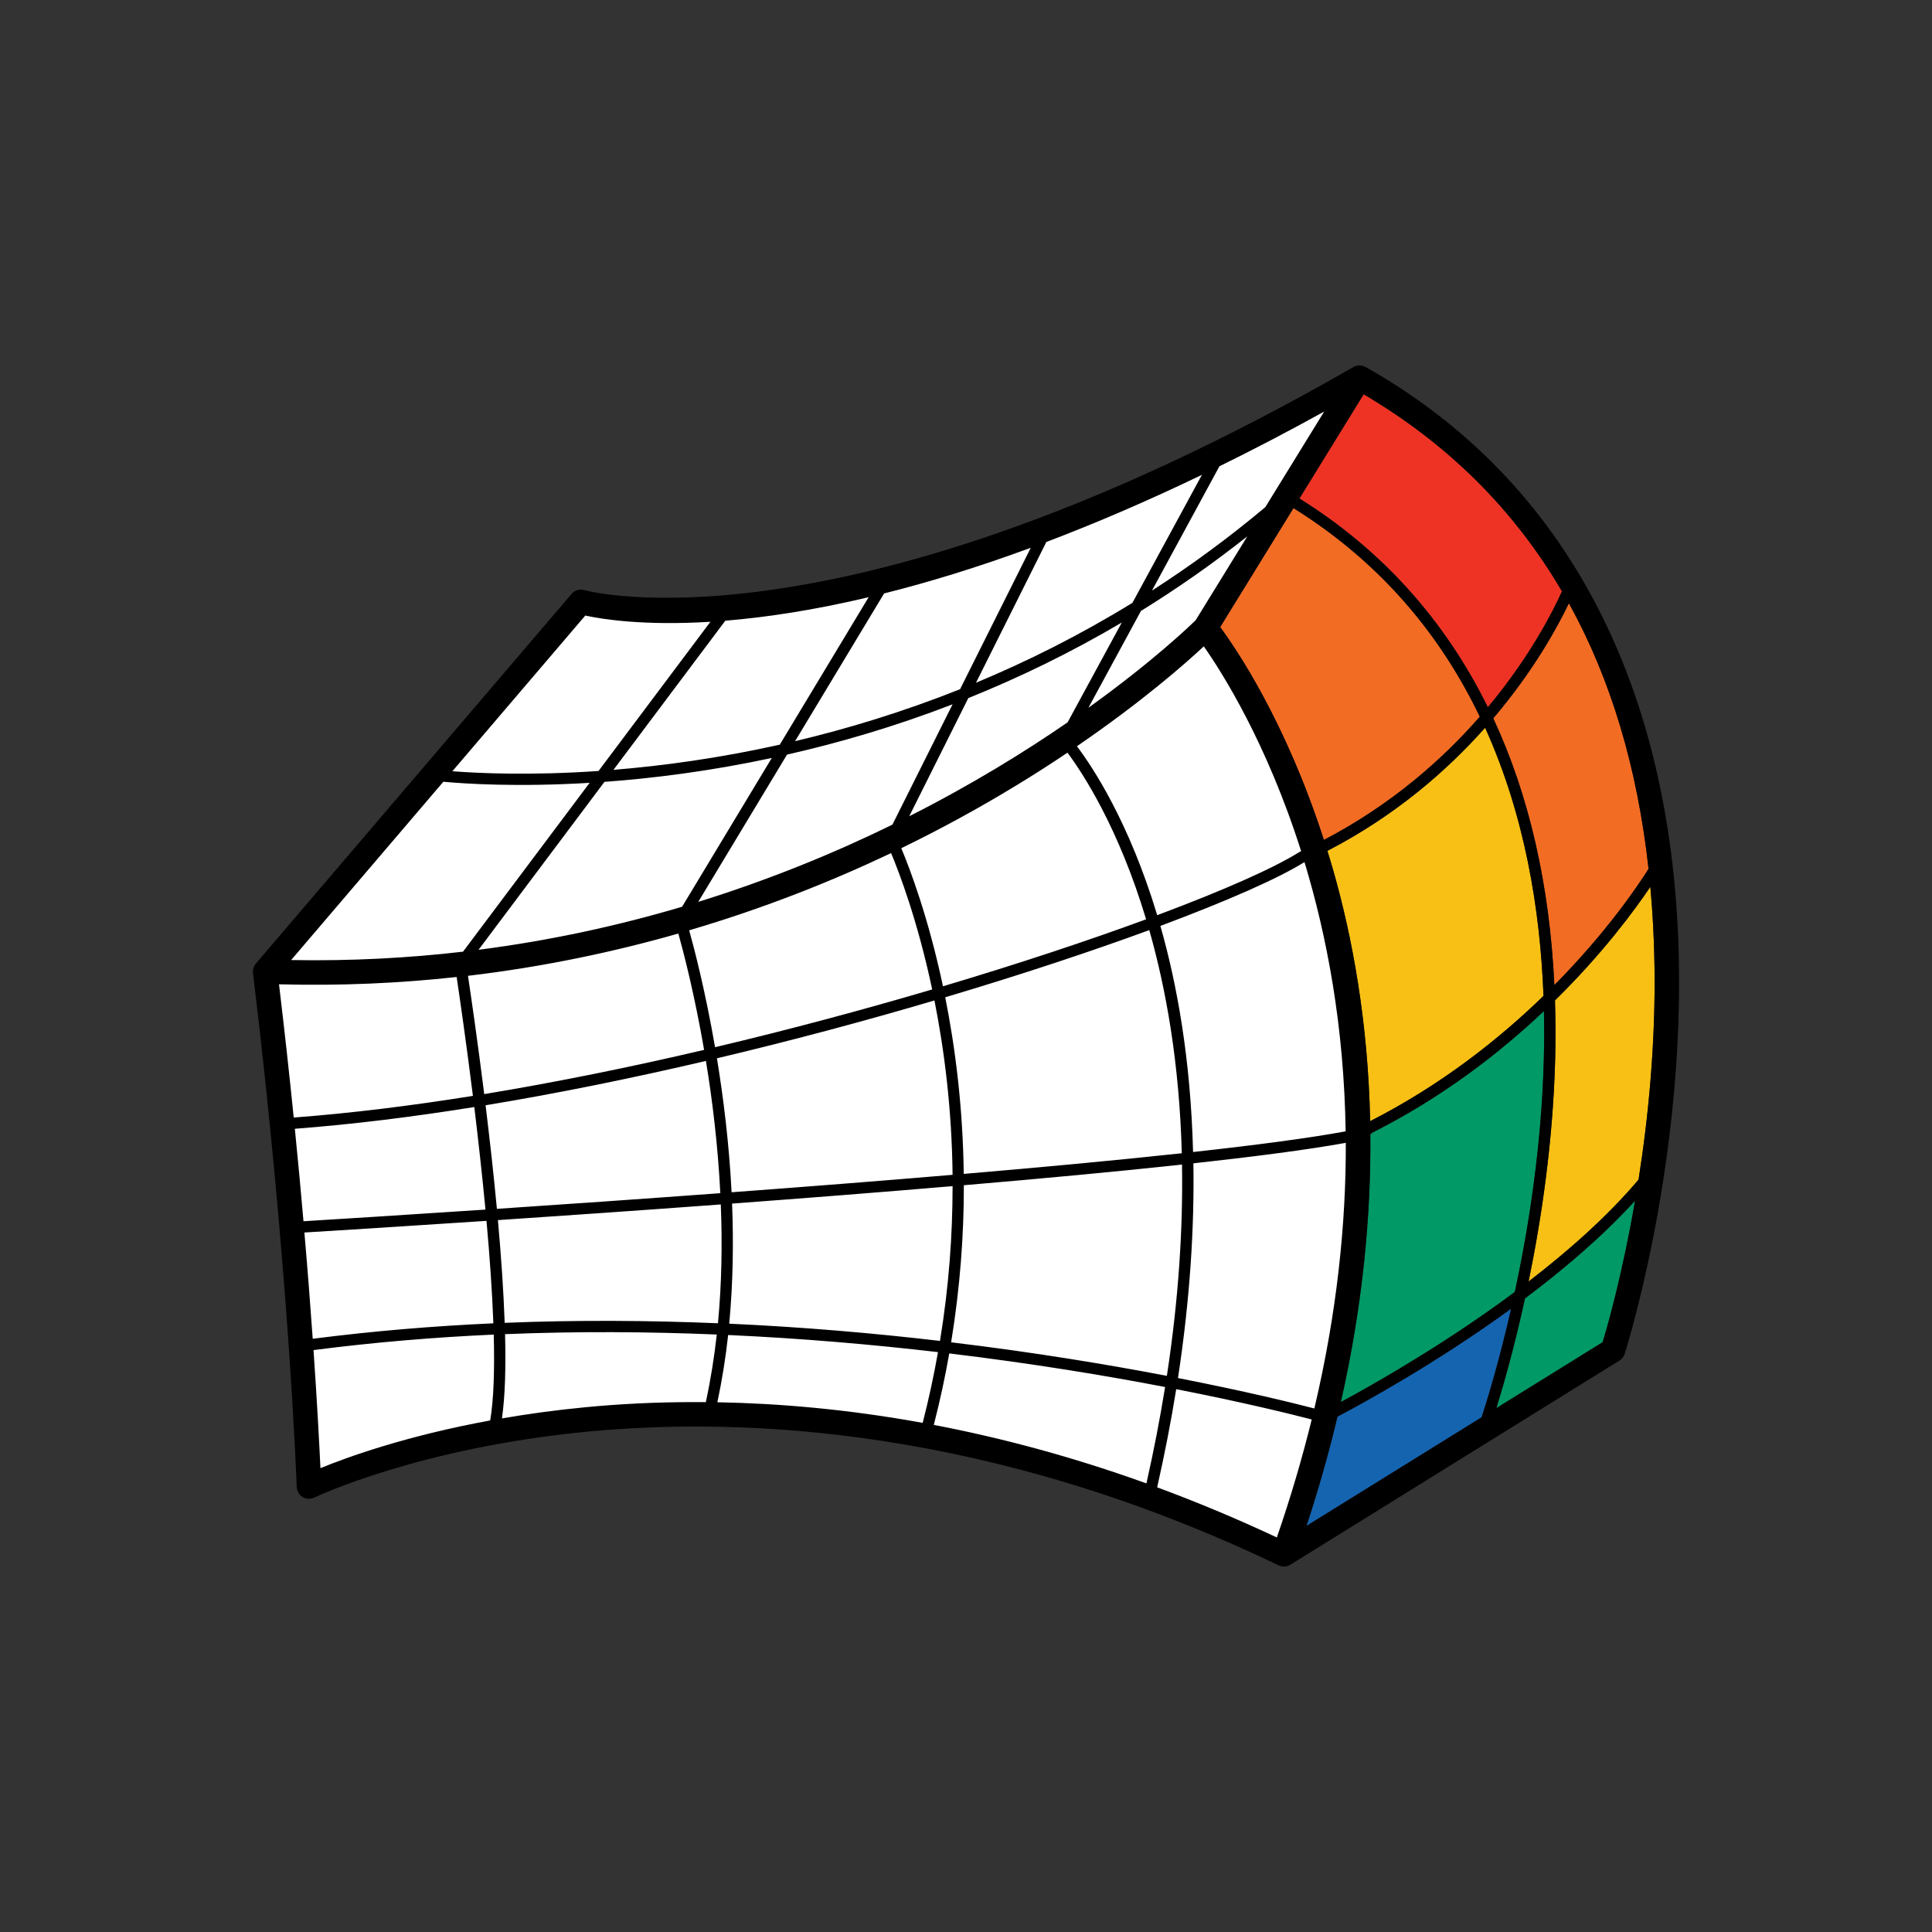 <?xml version="1.0" encoding="utf-8"?>
<!-- Generator: Adobe Illustrator 23.0.1, SVG Export Plug-In . SVG Version: 6.00 Build 0)  -->
<svg version="1.1" id="Layer_1" xmlns="http://www.w3.org/2000/svg" xmlns:xlink="http://www.w3.org/1999/xlink" x="0px" y="0px"
	 viewBox="0 0 360 360" style="enable-background:new 0 0 360 360;" xml:space="preserve">
<rect x="0" y="0" width="360" height="360" fill="#333333" stroke="none"/>
<style type="text/css">
	.st0{fill:#FFFFFF;}
	.st1{fill:#696969;}
	.st2{fill:#F36C23;}
	.st3{fill:#EE3324;}
	.st4{fill:#F8C015;}
	.st5{fill:#019966;}
	.st6{fill:#1464B0;}
	.st7{fill:#B5B3DA;}
</style>
<g>
	<path class="st0" d="M239.22,289.61c0,0,38.15-98.04-14.79-171.77c0,0-45.17,37.59-63.12,41.64
		c-17.95,4.05-45.51,18.28-70.56,19.77c-25.04,1.49-41.28,3.28-41.28,3.28l8.48,94.32c0,0,45.06-17.4,83.53-13.09
		S211.29,276.18,239.22,289.61z"/>
	<path class="st0" d="M252.52,70l-28.08,47.83c0,0-35.82,28.37-57.19,38.62s-48.53,16.37-58.67,19.17s-58.51,4.53-58.51,4.53
		l58.37-66.85c0,0,39.2,2.78,71.09-9.22S252.52,70,252.52,70z"/>
	<path class="st2" d="M227.36,116.85c3.02,4.09,12.23,17.65,19.33,39.66c12.59-6.58,22.1-15,29.05-22.96
		c-7.13-14.85-18.13-28.53-34.72-38.87L227.36,116.85z"/>
	<path class="st3" d="M254.1,73.47l-11.97,19.42c15.34,9.56,27.1,22.65,35.11,38.9c7.93-9.5,12.22-18.05,13.81-21.6
		C282.15,94.99,269.82,82.71,254.1,73.47z"/>
	<path class="st4" d="M247.34,158.55c0.39,1.25,0.77,2.51,1.14,3.81c3.49,12.27,6.43,27.95,6.83,46.56
		c13.29-6.78,24.05-15.33,32.3-23.34c-0.61-16.04-3.48-33.64-10.88-49.97C269.61,143.61,260,151.99,247.34,158.55z"/>
	<path class="st2" d="M292.34,112.41c-2.07,4.34-6.53,12.53-14.09,21.44c6.66,14.3,10.49,30.96,11.39,49.71
		c9.8-9.9,15.64-18.63,17.55-21.66C305.1,143.02,300.14,126.5,292.34,112.41z"/>
	<path class="st5" d="M287.66,197.69c0.08-3.01,0.1-6.12,0.03-9.3c-8.3,7.86-18.95,16.08-31.94,22.64
		c-0.13,0.16-0.29,0.31-0.41,0.47c0.13,14.86-1.37,31.52-5.49,49.75c2.47-1.33,6.11-3.35,10.42-5.92l6.82-4.19
		c4.78-3.03,9.98-6.53,15.18-10.4C284.83,228.85,287.21,213.79,287.66,197.69z"/>
	<path class="st4" d="M305.32,219.81c1.81-11.49,3.2-25.32,2.97-39.98c-0.08-5.01-0.34-9.87-0.77-14.59
		c-2.95,4.38-8.87,12.42-17.77,21.17c0.12,3.72,0.14,7.51,0.02,11.39c-0.43,15.17-2.56,29.41-4.94,40.99
		C292.29,233.05,299.57,226.61,305.32,219.81z"/>
	<path class="st6" d="M281.58,243.84c-13.86,10.09-27.42,17.52-32.36,20.12c-1.57,6.59-3.47,13.38-5.77,20.36l32.63-20.24
		C277.19,260.69,279.39,253.5,281.58,243.84z"/>
	<path class="st5" d="M284.16,241.94c-1.96,9-4,16.13-5.33,20.44l19.8-12.28c0.84-2.76,3.66-12.56,6.05-26.37
		C298.7,230.29,291.46,236.46,284.16,241.94z"/>
	<path d="M312.85,179.88c-0.8-51.88-20.99-90.43-58.4-111.5l-0.01,0.01c-0.69-0.39-1.54-0.41-2.25,0
		c-95.02,54.63-142.84,41.71-143.31,41.57c-0.86-0.26-1.8,0.02-2.38,0.71l-58.83,68.89l0.01,0c-0.41,0.48-0.61,1.12-0.54,1.75
		c6.7,55.2,8.13,95.36,8.15,95.76c0.03,0.77,0.44,1.48,1.1,1.88c0.66,0.4,1.48,0.43,2.18,0.1c0.19-0.09,19.43-9.29,51.06-12.3
		c29.18-2.78,75.17-0.71,128.62,24.93c0.31,0.15,0.65,0.22,0.99,0.22c0.29,0,0.59-0.06,0.87-0.17c0.12-0.05,0.22-0.11,0.33-0.18
		l0,0.01l61.32-38.04c0.46-0.28,0.8-0.72,0.97-1.23C302.83,251.96,313.45,218.8,312.85,179.88z M308.29,179.83
		c0.23,14.66-1.16,28.48-2.97,39.98c-5.75,6.8-13.03,13.25-20.49,18.99c2.38-11.58,4.51-25.82,4.94-40.99
		c0.11-3.88,0.09-7.67-0.02-11.39c8.9-8.76,14.82-16.8,17.77-21.17C307.94,169.97,308.21,174.82,308.29,179.83z M287.61,185.57
		c-8.25,8.01-19.01,16.57-32.3,23.34c-0.4-18.61-3.34-34.29-6.83-46.56c-0.37-1.3-0.75-2.56-1.14-3.81
		c12.66-6.55,22.28-14.94,29.38-22.95C284.12,151.93,287,169.53,287.61,185.57z M278.25,133.85c7.56-8.9,12.02-17.1,14.09-21.44
		c7.8,14.09,12.76,30.61,14.84,49.49c-1.91,3.03-7.75,11.76-17.55,21.66C288.74,164.81,284.91,148.15,278.25,133.85z M198.91,140.25
		c2.81,3.77,9.5,13.92,14.65,31.05c-10.76,3.96-23.67,8.25-37.85,12.48c-2.73-12.86-6.16-21.89-7.77-25.73
		c3.79-1.84,7.36-3.69,10.68-5.5C186.27,148.38,193.04,144.2,198.91,140.25z M215.63,170.53c-5.23-17.32-11.97-27.52-14.96-31.48
		c12.16-8.32,20.19-15.39,23.64-18.61c3.35,4.77,11.7,17.88,18.14,38.17c-0.12,0.05-0.23,0.11-0.35,0.17
		c-0.04,0.02-0.08,0.04-0.12,0.07C237.26,161.79,227.99,165.91,215.63,170.53z M130.11,168.05l16.54-27.44
		c9.76-2.21,20.14-5.24,30.85-9.37l-11.21,22.42C155.57,158.91,143.47,163.9,130.11,168.05z M166.04,158.96
		c1.59,3.8,4.97,12.71,7.66,25.41c-12.73,3.75-26.42,7.44-40.46,10.76c-1.79-10.34-3.82-18.19-4.82-21.78
		C142.62,169.17,155.23,164.1,166.04,158.96z M174.12,186.42c1.82,9.17,3.24,20.14,3.38,32.49c-13.58,1.15-27.63,2.25-41.18,3.25
		c-0.46-9.06-1.52-17.57-2.73-24.96C147.64,193.87,161.36,190.19,174.12,186.42z M176.13,185.83c14.22-4.24,27.19-8.54,38.02-12.52
		c3.15,11.06,5.61,24.88,6.06,41.58c-12.11,1.31-26.06,2.61-40.63,3.85C179.42,206.23,177.98,195.11,176.13,185.83z M216.22,172.53
		c12.56-4.69,22-8.87,26.81-11.87c0.01-0.01,0.03-0.01,0.04-0.02c4.16,13.72,7.38,30.55,7.67,50.17
		c-6.83,1.26-16.68,2.56-28.43,3.85C221.86,197.09,219.23,183.07,216.22,172.53z M246.69,156.51c-7.09-22-16.3-35.57-19.33-39.66
		l13.66-22.17c16.59,10.33,27.59,24.01,34.72,38.87C268.79,141.51,259.28,149.93,246.69,156.51z M222.8,115.56
		c-1.14,1.12-8.04,7.74-19.99,16.32l9.79-18.04c6.64-4.1,13.28-8.72,19.82-13.9L222.8,115.56z M198.93,134.6
		c-8,5.51-17.89,11.62-29.51,17.5l11.01-22.02c9.39-3.78,18.99-8.41,28.6-14.08L198.93,134.6z M181.86,127.22l13.11-26.23
		c8.96-3.4,18.62-7.52,28.99-12.51l-12.95,23.85C201.24,118.34,191.45,123.23,181.86,127.22z M178.9,128.42
		c-10.64,4.24-21,7.38-30.75,9.69l16.59-27.53c8.21-2.06,17.32-4.82,27.33-8.51L178.9,128.42z M145.3,138.76
		c-11.41,2.54-21.91,3.95-30.99,4.69l20.84-27.79c7.4-0.61,16.3-1.91,26.71-4.38L145.3,138.76z M143.81,141.24l-16.71,27.72
		c-11.73,3.48-24.4,6.28-37.93,8.02l23.46-31.29C121.7,145.03,132.28,143.7,143.81,141.24z M126.4,173.95
		c0.99,3.55,3.02,11.37,4.8,21.68c-13.56,3.18-27.41,6-40.97,8.24c-1.25-9.97-2.45-18.19-3.03-22.04
		C101.28,180.16,114.39,177.38,126.4,173.95z M131.54,197.69c1.2,7.3,2.23,15.71,2.68,24.64c-15.03,1.11-29.36,2.1-41.63,2.92
		c-0.62-6.63-1.37-13.24-2.11-19.3C104.07,203.71,117.94,200.87,131.54,197.69z M90.46,225.39c-16.55,1.1-29.03,1.87-33.91,2.17
		c-0.47-5.41-1-11.16-1.61-17.23c10.69-0.81,21.95-2.21,33.44-4.05C89.1,212.3,89.84,218.85,90.46,225.39z M90.65,227.49
		c0.6,6.61,1.06,13.16,1.28,19.09c-11.08,0.5-22.35,1.43-33.66,2.88c-0.41-5.84-0.92-12.48-1.55-19.8
		C61.65,229.36,74.13,228.59,90.65,227.49z M92.78,227.35c12.25-0.82,26.54-1.81,41.53-2.92c0.29,7.18,0.18,14.66-0.53,22.14
		c-12.76-0.53-26.1-0.63-39.74-0.08C93.83,240.52,93.37,233.96,92.78,227.35z M136.41,224.27c13.51-1,27.53-2.1,41.09-3.25
		c0,8.98-0.67,18.65-2.35,28.84c-12.13-1.42-25.34-2.58-39.27-3.21C136.59,239.09,136.7,231.53,136.41,224.27z M174.78,251.95
		c-0.76,4.31-1.7,8.7-2.85,13.18c-13.95-2.54-26.79-3.63-38.26-3.84c0.88-4.14,1.55-8.33,2.01-12.53
		C149.54,249.39,162.7,250.54,174.78,251.95z M176.88,252.19c15.52,1.87,29.19,4.14,40.22,6.26c-0.93,5.76-2.08,11.75-3.48,17.96
		c-13.93-5.02-27.2-8.53-39.62-10.9C175.16,260.99,176.12,256.55,176.88,252.19z M177.23,250.12c1.69-10.34,2.38-20.16,2.37-29.27
		c14.56-1.24,28.52-2.54,40.65-3.85c0.19,11.72-0.6,24.83-2.82,39.37C206.39,254.26,192.73,251.98,177.23,250.12z M222.37,216.77
		c11.67-1.28,21.52-2.57,28.4-3.82c0.05,14.97-1.62,31.52-5.86,49.5c-3.87-1.01-12.77-3.2-25.41-5.67
		C221.77,241.88,222.56,228.55,222.37,216.77z M255.34,211.24c13.18-6.59,23.97-14.91,32.35-22.85c0.07,3.18,0.06,6.28-0.03,9.3
		c-0.45,16.1-2.84,31.16-5.39,43.04c-13.1,9.76-26.3,17.22-32.42,20.52C253.99,242.91,255.49,226.17,255.34,211.24z M254.1,73.47
		c15.72,9.25,28.05,21.52,36.95,36.72c-1.6,3.55-5.88,12.1-13.81,21.6c-8.01-16.25-19.77-29.35-35.11-38.9L254.1,73.47z
		 M235.78,94.49c-6.96,5.84-14.03,11-21.13,15.56l12.57-23.16c6.26-3.08,12.76-6.46,19.52-10.2L235.78,94.49z M109.06,114.7
		c3.08,0.67,10.82,1.93,23.32,1.16l-20.85,27.8c-12.78,0.88-22.41,0.42-27.24,0.05L109.06,114.7z M82.61,145.67
		c4.04,0.37,13.79,1.01,27.26,0.2l-23.59,31.46c-10.21,1.19-20.9,1.76-32.03,1.56L82.61,145.67z M85.09,182.05
		c0.56,3.76,1.77,12.06,3.03,22.15c-11.47,1.84-22.71,3.23-33.39,4.04c-0.79-7.83-1.7-16.13-2.74-24.83
		C63.52,183.72,74.57,183.2,85.09,182.05z M58.42,251.57c11.28-1.46,22.52-2.39,33.58-2.89c0.17,6.45,0.01,12.04-0.66,16
		c-15.71,2.88-26.6,6.83-31.63,8.89C59.52,269.52,59.13,261.92,58.42,251.57z M108.96,262.23c-5.55,0.53-10.69,1.25-15.43,2.07
		c0.59-4.06,0.74-9.51,0.58-15.7c13.54-0.55,26.78-0.46,39.45,0.07c-0.47,4.23-1.14,8.44-2.04,12.6c-0.63-0.01-1.27-0.01-1.9-0.01
		C122.06,261.25,115.14,261.63,108.96,262.23z M237.92,286.48c-7.59-3.56-15.03-6.65-22.3-9.34c1.43-6.33,2.61-12.43,3.55-18.29
		c12.6,2.47,21.45,4.66,25.25,5.65C242.67,271.61,240.53,278.93,237.92,286.48z M249.22,263.97c4.94-2.6,18.5-10.04,32.36-20.12
		c-2.2,9.66-4.4,16.85-5.5,20.24l-32.63,20.24C245.75,277.34,247.65,270.56,249.22,263.97z M298.63,250.1l-19.8,12.28
		c1.33-4.31,3.37-11.44,5.33-20.44c7.3-5.48,14.54-11.65,20.51-18.21C302.29,237.54,299.47,247.34,298.63,250.1z"/>
</g>
</svg>

